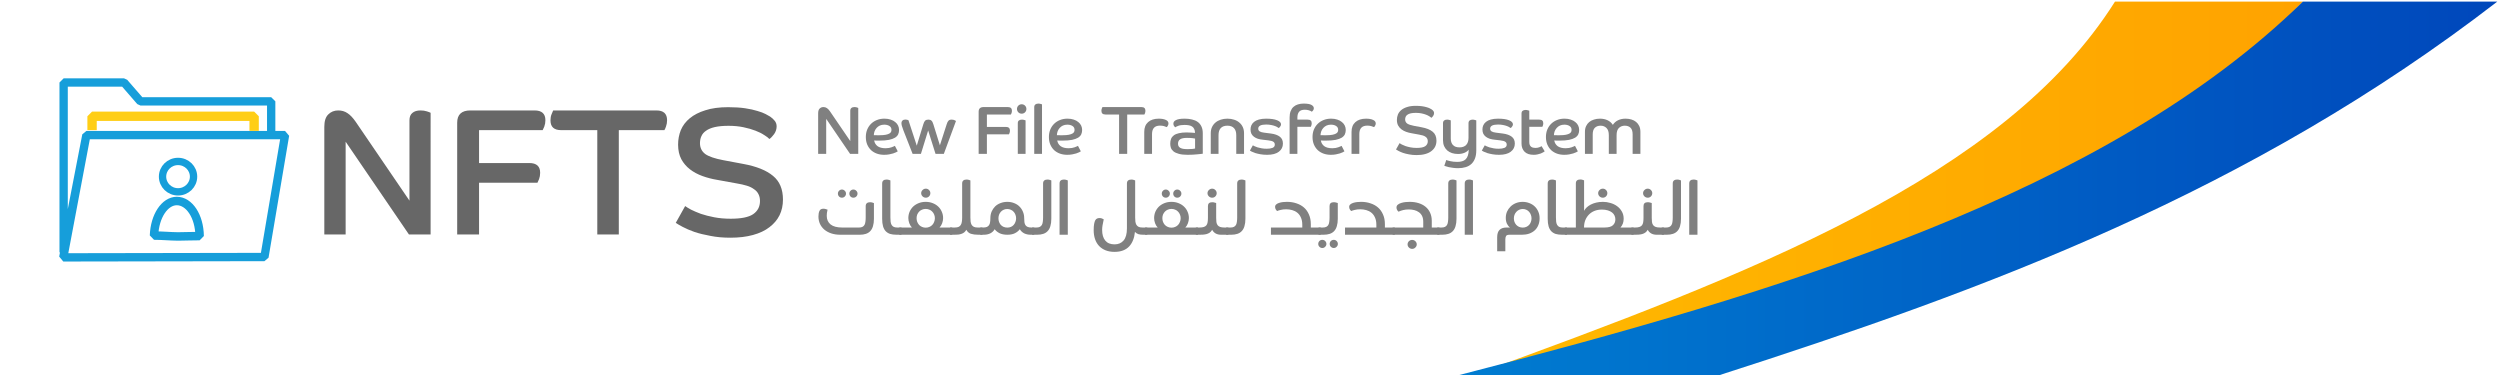 <?xml version="1.0" encoding="UTF-8" standalone="no"?>
<svg
   width="500"
   height="75"
   version="1.1"
   id="svg887"
   sodipodi:docname="nfts_logo.svg"
   inkscape:version="1.1 (c68e22c387, 2021-05-23)"
   xmlns:inkscape="http://www.inkscape.org/namespaces/inkscape"
   xmlns:sodipodi="http://sodipodi.sourceforge.net/DTD/sodipodi-0.dtd"
   xmlns:xlink="http://www.w3.org/1999/xlink"
   xmlns="http://www.w3.org/2000/svg"
   xmlns:svg="http://www.w3.org/2000/svg"
   xmlns:rdf="http://www.w3.org/1999/02/22-rdf-syntax-ns#"
   xmlns:cc="http://creativecommons.org/ns#"
   xmlns:dc="http://purl.org/dc/elements/1.1/">
  <sodipodi:namedview
     pagecolor="#ffffff"
     bordercolor="#666666"
     borderopacity="1"
     objecttolerance="10"
     gridtolerance="10"
     guidetolerance="10"
     inkscape:pageopacity="0"
     inkscape:pageshadow="2"
     inkscape:window-width="1920"
     inkscape:window-height="1017"
     id="namedview889"
     showgrid="false"
     inkscape:zoom="2.5864662"
     inkscape:cx="212.83866"
     inkscape:cy="127.39389"
     inkscape:window-x="-8"
     inkscape:window-y="-8"
     inkscape:window-maximized="1"
     inkscape:current-layer="svg887"
     inkscape:pagecheckerboard="0"
     width="475px" />
  <defs
     id="defs865">
    <linearGradient
       id="gold1"
       x1="327.322"
       y1="-7.4391471e-07"
       x2="-3.3606003e-07"
       y2="-7.4391471e-07"
       gradientTransform="scale(1.488,0.672)"
       gradientUnits="userSpaceOnUse">
      <stop
         offset="0%"
         style="stop-color:rgb(255,163,0); stop-opacity: 1;"
         id="stop855" />
      <stop
         offset="100%"
         style="stop-color:rgb(255,205,0); stop-opacity: 1;"
         id="stop857" />
    </linearGradient>
    <linearGradient
       id="blue1"
       x1="323.125"
       y1="0"
       x2="0"
       y2="0"
       gradientTransform="scale(1.64,0.61)"
       gradientUnits="userSpaceOnUse">
      <stop
         offset="0%"
         style="stop-color:rgb(0,71,187); stop-opacity: 1;"
         id="stop860" />
      <stop
         offset="100%"
         style="stop-color:rgb(0,159,223); stop-opacity: 1;"
         id="stop862" />
    </linearGradient>
    <!--
		<marker id="arrow" viewBox="0 0 10 10" refX="0" refY="5" orient="auto" markerWidth="5" markerHeight="5">
			<path d="M0,0 C5,0 5,5 10,5 C5,5 5,10 0,10 z"></path>
		</marker>
		-->
    <linearGradient
       inkscape:collect="always"
       xlink:href="#gold1"
       id="linearGradient1796"
       gradientUnits="userSpaceOnUse"
       gradientTransform="matrix(1.488,0,0,0.672,486.064,0)"
       x1="327.322"
       y1="-7.4391471e-07"
       x2="-3.3606003e-07"
       y2="-7.4391471e-07" />
    <linearGradient
       inkscape:collect="always"
       xlink:href="#blue1"
       id="linearGradient1800"
       gradientUnits="userSpaceOnUse"
       gradientTransform="matrix(1.64,0,0,0.61,503.064,0)"
       x1="323.125"
       y1="0"
       x2="0"
       y2="0" />
    <linearGradient
       inkscape:collect="always"
       xlink:href="#gold1"
       id="linearGradient1802"
       gradientUnits="userSpaceOnUse"
       gradientTransform="scale(1.488,0.672)"
       x1="327.322"
       y1="-7.4391471e-07"
       x2="-3.3606003e-07"
       y2="-7.4391471e-07" />
    <linearGradient
       inkscape:collect="always"
       xlink:href="#blue1"
       id="linearGradient1804"
       gradientUnits="userSpaceOnUse"
       gradientTransform="scale(1.64,0.61)"
       x1="323.125"
       y1="0"
       x2="0"
       y2="0" />
    <linearGradient
       inkscape:collect="always"
       xlink:href="#blue1"
       id="linearGradient1809"
       gradientUnits="userSpaceOnUse"
       gradientTransform="scale(1.64,0.61)"
       x1="323.125"
       y1="0"
       x2="0"
       y2="0" />
    <linearGradient
       inkscape:collect="always"
       xlink:href="#blue1"
       id="linearGradient905"
       x1="28.101"
       y1="36.249"
       x2="34.19"
       y2="26.196"
       gradientUnits="userSpaceOnUse" />
  </defs>
  <g
     transform="matrix(0.648,0,0,0.78,153.348,0.315)"
     id="g871">
    <g
       id="g1819"
       transform="translate(-498.932)">
      <path
         inkscape:connector-curvature="0"
         id="path1794"
         d="M 915.064,-3.6657e-4 C 880.897,45.038 802.451,69.988 716.472,95.915 h 63.557 C 849.647,72.377 917.971,47.54 973.064,-3.6657e-4 Z"
         style="fill:url(#linearGradient1796);stroke:#000000;stroke-width:0" />
      <path
         inkscape:connector-curvature="0"
         id="path1798"
         d="M 973.064,-3.6657e-4 C 912.358,49.359 811.743,74.568 711.934,95.915 h 80.54 C 874.951,73.913 956.529,49.037 1033.064,-3.6657e-4 Z"
         style="fill:url(#linearGradient1800);stroke:none;stroke-width:1" />
    </g>
  </g>
  <!-- 
		<path d="M22,10 L 25,44 L18,88 L 55,20 L 77,20" marker-end="url(#arrow)" fill="green"  fill-opacity="0.3" stroke="black"></path>
	-->
  <g
     id="g1566"
     transform="matrix(0.672,0,0,0.672,103.932,12.511)">
    <g
       id="g965"
       transform="translate(0,1.885)">
      <g
         aria-label="New File Transfer System"
         id="text879"
         style="font-size:20.3px;font-family:'SABIC Typeface Headline';fill:#808080;stroke-width:0.35">
        <path
           d="m 88.837,13.209 q 0,-0.974 0.447,-1.401 0.447,-0.447 1.117,-0.447 0.589,0 1.035,0.304 0.447,0.284 0.913,0.954 l 6.049,8.871 v -9.013 q 0,-0.568 0.325,-0.832 0.325,-0.284 0.913,-0.284 0.406,0 0.711,0.102 0.325,0.102 0.426,0.162 V 25.288 h -2.436 l -7.105,-10.414 V 25.288 h -2.395 z"
           style="font-size:20.3px;font-family:'SABIC Typeface Headline';fill:#808080;stroke-width:0.35"
           id="path141891" />
        <path
           d="m 112.527,24.537 q -0.162,0.102 -0.507,0.284 -0.345,0.183 -0.873,0.345 -0.507,0.162 -1.198,0.284 -0.67,0.122 -1.482,0.122 -1.137,0 -2.131,-0.345 -0.974,-0.345 -1.726,-1.015 -0.731,-0.69 -1.157,-1.665 -0.426,-0.995 -0.426,-2.274 0,-1.218 0.406,-2.213 0.426,-1.015 1.157,-1.726 0.751,-0.731 1.746,-1.117 1.015,-0.406 2.213,-0.406 1.056,0 1.868,0.284 0.812,0.264 1.36,0.731 0.568,0.447 0.853,1.056 0.284,0.609 0.284,1.299 0,0.711 -0.264,1.299 -0.264,0.568 -0.934,0.995 -0.67,0.406 -1.807,0.65 -1.137,0.223 -2.883,0.223 -0.406,0 -0.771,0 -0.345,-0.02 -0.751,-0.041 0.162,1.035 0.995,1.685 0.853,0.629 2.416,0.629 0.528,0 0.974,-0.081 0.447,-0.081 0.792,-0.203 0.365,-0.122 0.609,-0.244 0.264,-0.122 0.386,-0.183 z m -7.125,-4.811 q 0.467,0.02 0.893,0.02 0.426,0 0.853,0 1.117,0 1.807,-0.142 0.69,-0.142 1.076,-0.365 0.386,-0.223 0.507,-0.507 0.122,-0.284 0.122,-0.589 0,-0.771 -0.629,-1.157 -0.609,-0.386 -1.522,-0.386 -0.751,0 -1.319,0.264 -0.568,0.264 -0.954,0.711 -0.386,0.426 -0.609,0.995 -0.203,0.568 -0.223,1.157 z"
           style="font-size:20.3px;font-family:'SABIC Typeface Headline';fill:#808080;stroke-width:0.35"
           id="path141893" />
        <path
           d="m 114.212,18.305 q -0.345,-0.893 -0.467,-1.36 -0.122,-0.487 -0.122,-0.853 0,-0.406 0.304,-0.711 0.304,-0.304 0.893,-0.304 0.284,0 0.487,0.061 0.223,0.041 0.406,0.142 l 2.477,7.572 1.949,-6.374 q 0.223,-0.771 0.548,-1.076 0.345,-0.304 0.954,-0.304 0.589,0 0.913,0.304 0.345,0.304 0.568,1.076 l 1.949,6.273 2.03,-6.293 q 0.223,-0.731 0.528,-1.035 0.304,-0.325 0.913,-0.325 0.548,0 0.913,0.183 0.365,0.183 0.406,0.223 l -3.613,9.785 h -2.477 l -2.192,-6.963 -2.152,6.963 h -2.477 z"
           style="font-size:20.3px;font-family:'SABIC Typeface Headline';fill:#808080;stroke-width:0.35"
           id="path141895" />
        <path
           d="m 136.603,12.742 q 0,-1.38 1.482,-1.38 h 7.207 q 1.218,0 1.218,1.096 0,0.386 -0.122,0.711 -0.122,0.304 -0.183,0.406 h -7.146 v 3.695 h 5.643 q 1.218,0 1.218,1.096 0,0.386 -0.122,0.711 -0.122,0.304 -0.183,0.406 h -6.557 v 5.806 h -2.456 z"
           style="font-size:20.3px;font-family:'SABIC Typeface Headline';fill:#808080;stroke-width:0.35"
           id="path141897" />
        <path
           d="m 148.255,16.173 q 0,-0.568 0.325,-0.812 0.325,-0.264 0.913,-0.264 0.365,0 0.67,0.102 0.304,0.081 0.406,0.122 v 9.967 h -2.314 z m 1.157,-5.643 q 0.589,0 0.995,0.406 0.406,0.406 0.406,0.995 0,0.589 -0.406,0.995 -0.406,0.406 -0.995,0.406 -0.589,0 -0.995,-0.406 -0.406,-0.406 -0.406,-0.995 0,-0.589 0.406,-0.995 0.406,-0.406 0.995,-0.406 z"
           style="font-size:20.3px;font-family:'SABIC Typeface Headline';fill:#808080;stroke-width:0.35"
           id="path141899" />
        <path
           d="m 153.148,11.403 q 0,-0.548 0.325,-0.812 0.325,-0.264 0.913,-0.264 0.365,0 0.67,0.102 0.304,0.081 0.406,0.122 V 25.288 h -2.314 z"
           style="font-size:20.3px;font-family:'SABIC Typeface Headline';fill:#808080;stroke-width:0.35"
           id="path141901" />
        <path
           d="m 167.013,24.537 q -0.162,0.102 -0.507,0.284 -0.345,0.183 -0.873,0.345 -0.507,0.162 -1.198,0.284 -0.67,0.122 -1.482,0.122 -1.137,0 -2.131,-0.345 -0.974,-0.345 -1.726,-1.015 -0.731,-0.69 -1.157,-1.665 -0.426,-0.995 -0.426,-2.274 0,-1.218 0.406,-2.213 0.426,-1.015 1.157,-1.726 0.751,-0.731 1.746,-1.117 1.015,-0.406 2.213,-0.406 1.056,0 1.868,0.284 0.812,0.264 1.36,0.731 0.568,0.447 0.853,1.056 0.284,0.609 0.284,1.299 0,0.711 -0.264,1.299 -0.264,0.568 -0.934,0.995 -0.67,0.406 -1.807,0.65 -1.137,0.223 -2.883,0.223 -0.406,0 -0.771,0 -0.345,-0.02 -0.751,-0.041 0.162,1.035 0.995,1.685 0.853,0.629 2.416,0.629 0.528,0 0.974,-0.081 0.447,-0.081 0.792,-0.203 0.365,-0.122 0.609,-0.244 0.264,-0.122 0.386,-0.183 z m -7.125,-4.811 q 0.467,0.02 0.893,0.02 0.426,0 0.853,0 1.117,0 1.807,-0.142 0.69,-0.142 1.076,-0.365 0.386,-0.223 0.507,-0.507 0.122,-0.284 0.122,-0.589 0,-0.771 -0.629,-1.157 -0.609,-0.386 -1.522,-0.386 -0.751,0 -1.319,0.264 -0.568,0.264 -0.954,0.711 -0.386,0.426 -0.609,0.995 -0.203,0.568 -0.223,1.157 z"
           style="font-size:20.3px;font-family:'SABIC Typeface Headline';fill:#808080;stroke-width:0.35"
           id="path141903" />
        <path
           d="m 178.401,13.575 h -4.06 q -1.198,0 -1.198,-1.096 0,-0.386 0.122,-0.69 0.122,-0.325 0.183,-0.426 h 11.591 q 1.198,0 1.198,1.096 0,0.386 -0.122,0.711 -0.102,0.304 -0.183,0.406 H 180.816 V 25.288 h -2.416 z"
           style="font-size:20.3px;font-family:'SABIC Typeface Headline';fill:#808080;stroke-width:0.35"
           id="path141905" />
        <path
           d="m 185.891,18.731 q 0,-1.868 1.137,-2.883 1.157,-1.035 3.187,-1.035 1.279,0 2.071,0.365 0.812,0.345 0.812,1.076 0,0.345 -0.203,0.67 -0.183,0.325 -0.304,0.406 -0.345,-0.162 -0.853,-0.304 -0.507,-0.142 -1.157,-0.142 -2.375,0 -2.375,2.517 v 5.887 h -2.314 z"
           style="font-size:20.3px;font-family:'SABIC Typeface Headline';fill:#808080;stroke-width:0.35"
           id="path141907" />
        <path
           d="m 203.309,25.247 q -0.203,0.041 -0.65,0.081 -0.426,0.061 -1.015,0.102 -0.589,0.061 -1.319,0.102 -0.731,0.041 -1.522,0.041 -1.583,0 -2.598,-0.284 -0.995,-0.264 -1.583,-0.711 -0.568,-0.467 -0.792,-1.056 -0.203,-0.609 -0.203,-1.238 0,-0.832 0.244,-1.462 0.264,-0.629 0.832,-1.056 0.589,-0.426 1.522,-0.629 0.934,-0.223 2.274,-0.223 0.771,0 1.462,0.061 0.69,0.041 1.035,0.081 0,-0.711 -0.244,-1.177 -0.223,-0.467 -0.629,-0.731 -0.406,-0.264 -0.974,-0.365 -0.568,-0.102 -1.259,-0.102 -1.157,0 -1.868,0.264 -0.69,0.264 -0.913,0.447 -0.122,-0.102 -0.345,-0.386 -0.203,-0.284 -0.203,-0.69 0,-0.284 0.142,-0.548 0.162,-0.284 0.548,-0.487 0.386,-0.223 1.035,-0.345 0.65,-0.122 1.644,-0.122 1.198,0 2.172,0.244 0.995,0.223 1.705,0.731 0.711,0.507 1.096,1.34 0.406,0.832 0.406,2.01 z m -2.294,-4.507 q -0.203,-0.041 -0.771,-0.122 -0.548,-0.081 -1.665,-0.081 -1.38,0 -2.01,0.426 -0.629,0.406 -0.629,1.299 0,0.365 0.122,0.67 0.142,0.304 0.467,0.528 0.325,0.203 0.873,0.325 0.568,0.102 1.401,0.102 0.934,0 1.482,-0.061 0.548,-0.081 0.731,-0.122 z"
           style="font-size:20.3px;font-family:'SABIC Typeface Headline';fill:#808080;stroke-width:0.35"
           id="path141909" />
        <path
           d="m 205.684,19.137 q 0,-1.015 0.365,-1.807 0.386,-0.812 1.035,-1.36 0.67,-0.568 1.563,-0.853 0.913,-0.304 1.989,-0.304 1.076,0 1.989,0.304 0.913,0.284 1.563,0.853 0.67,0.548 1.035,1.36 0.365,0.792 0.365,1.807 v 6.151 h -2.314 v -5.562 q 0,-1.38 -0.67,-2.091 -0.67,-0.731 -1.969,-0.731 -1.319,0 -1.989,0.731 -0.65,0.711 -0.65,2.091 v 5.562 h -2.314 z"
           style="font-size:20.3px;font-family:'SABIC Typeface Headline';fill:#808080;stroke-width:0.35"
           id="path141911" />
        <path
           d="m 218.209,22.75 q 0.142,0.102 0.507,0.264 0.365,0.162 0.893,0.345 0.548,0.162 1.238,0.284 0.69,0.122 1.502,0.122 1.056,0 1.726,-0.264 0.67,-0.284 0.67,-0.954 0,-0.568 -0.426,-0.853 -0.426,-0.304 -1.522,-0.426 l -1.583,-0.183 q -0.812,-0.081 -1.502,-0.284 -0.67,-0.223 -1.157,-0.589 -0.487,-0.365 -0.771,-0.893 -0.264,-0.548 -0.264,-1.299 0,-0.65 0.244,-1.218 0.264,-0.589 0.812,-1.035 0.548,-0.447 1.421,-0.69 0.893,-0.264 2.152,-0.264 2.111,0 3.268,0.467 1.177,0.467 1.177,1.218 0,0.244 -0.102,0.426 -0.081,0.183 -0.203,0.325 -0.102,0.142 -0.223,0.244 -0.122,0.081 -0.183,0.102 -0.081,-0.081 -0.365,-0.244 -0.264,-0.183 -0.731,-0.345 -0.467,-0.183 -1.117,-0.304 -0.65,-0.142 -1.502,-0.142 -2.355,0 -2.355,1.238 0,0.528 0.447,0.812 0.447,0.264 1.279,0.365 l 2.071,0.264 q 1.685,0.223 2.619,0.934 0.934,0.69 0.934,2.05 0,1.522 -1.218,2.436 -1.198,0.913 -3.471,0.913 -1.096,0 -1.989,-0.162 -0.893,-0.162 -1.563,-0.365 -0.65,-0.223 -1.056,-0.426 -0.406,-0.203 -0.528,-0.304 z"
           style="font-size:20.3px;font-family:'SABIC Typeface Headline';fill:#808080;stroke-width:0.35"
           id="path141913" />
        <path
           d="m 229.151,14.468 q 0,-1.096 0.304,-1.888 0.304,-0.792 0.853,-1.279 0.568,-0.507 1.319,-0.731 0.771,-0.244 1.685,-0.244 1.665,0 2.355,0.406 0.69,0.386 0.69,0.995 0,0.345 -0.203,0.609 -0.183,0.264 -0.406,0.406 -0.325,-0.264 -0.893,-0.426 -0.548,-0.162 -1.177,-0.162 -1.198,0 -1.705,0.609 -0.507,0.609 -0.507,1.726 v 0.609 h 3.045 q 0.67,0 0.934,0.284 0.284,0.264 0.284,0.792 0,0.345 -0.102,0.65 -0.102,0.284 -0.162,0.406 h -3.999 v 8.059 h -2.314 z"
           style="font-size:20.3px;font-family:'SABIC Typeface Headline';fill:#808080;stroke-width:0.35"
           id="path141915" />
        <path
           d="m 245.472,24.537 q -0.162,0.102 -0.507,0.284 -0.345,0.183 -0.873,0.345 -0.507,0.162 -1.198,0.284 -0.67,0.122 -1.482,0.122 -1.137,0 -2.131,-0.345 -0.974,-0.345 -1.726,-1.015 -0.731,-0.69 -1.157,-1.665 -0.426,-0.995 -0.426,-2.274 0,-1.218 0.406,-2.213 0.426,-1.015 1.157,-1.726 0.751,-0.731 1.746,-1.117 1.015,-0.406 2.213,-0.406 1.056,0 1.868,0.284 0.812,0.264 1.36,0.731 0.568,0.447 0.853,1.056 0.284,0.609 0.284,1.299 0,0.711 -0.264,1.299 -0.264,0.568 -0.934,0.995 -0.67,0.406 -1.807,0.65 -1.137,0.223 -2.883,0.223 -0.406,0 -0.771,0 -0.345,-0.02 -0.751,-0.041 0.162,1.035 0.995,1.685 0.853,0.629 2.416,0.629 0.528,0 0.974,-0.081 0.447,-0.081 0.792,-0.203 0.365,-0.122 0.609,-0.244 0.264,-0.122 0.386,-0.183 z m -7.125,-4.811 q 0.467,0.02 0.893,0.02 0.426,0 0.853,0 1.117,0 1.807,-0.142 0.69,-0.142 1.076,-0.365 0.386,-0.223 0.507,-0.507 0.122,-0.284 0.122,-0.589 0,-0.771 -0.629,-1.157 -0.609,-0.386 -1.522,-0.386 -0.751,0 -1.319,0.264 -0.568,0.264 -0.954,0.711 -0.386,0.426 -0.609,0.995 -0.203,0.568 -0.223,1.157 z"
           style="font-size:20.3px;font-family:'SABIC Typeface Headline';fill:#808080;stroke-width:0.35"
           id="path141917" />
        <path
           d="m 247.583,18.731 q 0,-1.868 1.137,-2.883 1.157,-1.035 3.187,-1.035 1.279,0 2.071,0.365 0.812,0.345 0.812,1.076 0,0.345 -0.203,0.67 -0.183,0.325 -0.304,0.406 -0.345,-0.162 -0.853,-0.304 -0.507,-0.142 -1.157,-0.142 -2.375,0 -2.375,2.517 v 5.887 h -2.314 z"
           style="font-size:20.3px;font-family:'SABIC Typeface Headline';fill:#808080;stroke-width:0.35"
           id="path141919" />
        <path
           d="m 261.874,22.101 q 0.223,0.162 0.67,0.406 0.447,0.223 1.096,0.467 0.67,0.223 1.502,0.386 0.853,0.162 1.847,0.162 1.766,0 2.517,-0.507 0.771,-0.528 0.771,-1.482 0,-0.467 -0.183,-0.792 -0.162,-0.325 -0.507,-0.548 -0.325,-0.244 -0.812,-0.386 -0.467,-0.142 -1.076,-0.244 l -2.233,-0.406 q -0.853,-0.142 -1.644,-0.426 -0.792,-0.284 -1.401,-0.751 -0.609,-0.467 -0.974,-1.137 -0.365,-0.69 -0.365,-1.644 0,-0.853 0.304,-1.624 0.325,-0.771 1.015,-1.34 0.69,-0.568 1.746,-0.893 1.056,-0.345 2.558,-0.345 1.096,0 1.908,0.122 0.812,0.122 1.38,0.304 0.568,0.162 0.913,0.345 0.345,0.183 0.507,0.284 0.325,0.223 0.528,0.487 0.203,0.264 0.203,0.609 0,0.467 -0.284,0.873 -0.284,0.386 -0.528,0.548 -0.183,-0.203 -0.589,-0.447 -0.386,-0.264 -0.974,-0.487 -0.568,-0.223 -1.34,-0.386 -0.771,-0.162 -1.685,-0.162 -0.913,0 -1.543,0.142 -0.609,0.142 -0.974,0.406 -0.365,0.244 -0.528,0.609 -0.162,0.345 -0.162,0.792 0,0.771 0.589,1.218 0.609,0.426 2.01,0.69 l 2.274,0.426 q 2.213,0.406 3.329,1.34 1.117,0.913 1.117,2.659 0,0.974 -0.386,1.766 -0.386,0.771 -1.137,1.34 -0.731,0.568 -1.847,0.873 -1.096,0.304 -2.538,0.304 -1.218,0 -2.233,-0.203 -1.015,-0.183 -1.807,-0.447 -0.792,-0.284 -1.319,-0.568 -0.528,-0.284 -0.771,-0.447 z"
           style="font-size:20.3px;font-family:'SABIC Typeface Headline';fill:#808080;stroke-width:0.35"
           id="path141921" />
        <path
           d="m 274.805,16.173 q 0,-0.548 0.325,-0.812 0.325,-0.264 0.893,-0.264 0.365,0 0.67,0.102 0.325,0.081 0.426,0.122 v 5.42 q 0,1.198 0.629,1.908 0.65,0.711 1.989,0.711 1.238,0 1.949,-0.711 0.711,-0.731 0.711,-2.131 v -4.344 q 0,-0.548 0.325,-0.812 0.325,-0.264 0.893,-0.264 0.365,0 0.67,0.102 0.325,0.081 0.426,0.122 v 8.891 q 0,1.441 -0.386,2.436 -0.386,1.015 -1.096,1.665 -0.711,0.65 -1.705,0.934 -0.995,0.304 -2.213,0.304 -0.832,0 -1.522,-0.102 -0.69,-0.081 -1.238,-0.203 -0.528,-0.122 -0.873,-0.244 -0.345,-0.102 -0.487,-0.162 0.162,-0.426 0.304,-0.873 0.142,-0.426 0.284,-0.853 0.142,0.061 0.447,0.162 0.304,0.102 0.731,0.183 0.426,0.102 0.954,0.162 0.548,0.061 1.157,0.061 0.792,0 1.421,-0.183 0.629,-0.162 1.056,-0.589 0.447,-0.426 0.67,-1.137 0.244,-0.69 0.244,-1.746 -0.406,0.589 -1.279,0.954 -0.853,0.345 -1.888,0.345 -0.974,0 -1.807,-0.264 -0.832,-0.284 -1.421,-0.792 -0.589,-0.528 -0.934,-1.299 -0.325,-0.771 -0.325,-1.766 z"
           style="font-size:20.3px;font-family:'SABIC Typeface Headline';fill:#808080;stroke-width:0.35"
           id="path141923" />
        <path
           d="m 287.229,22.75 q 0.142,0.102 0.507,0.264 0.365,0.162 0.893,0.345 0.548,0.162 1.238,0.284 0.69,0.122 1.502,0.122 1.056,0 1.726,-0.264 0.67,-0.284 0.67,-0.954 0,-0.568 -0.426,-0.853 -0.426,-0.304 -1.522,-0.426 l -1.583,-0.183 q -0.812,-0.081 -1.502,-0.284 -0.67,-0.223 -1.157,-0.589 -0.487,-0.365 -0.771,-0.893 -0.264,-0.548 -0.264,-1.299 0,-0.65 0.244,-1.218 0.264,-0.589 0.812,-1.035 0.548,-0.447 1.421,-0.69 0.893,-0.264 2.152,-0.264 2.111,0 3.268,0.467 1.177,0.467 1.177,1.218 0,0.244 -0.102,0.426 -0.081,0.183 -0.203,0.325 -0.102,0.142 -0.223,0.244 -0.122,0.081 -0.183,0.102 -0.081,-0.081 -0.365,-0.244 -0.264,-0.183 -0.731,-0.345 -0.467,-0.183 -1.117,-0.304 -0.65,-0.142 -1.502,-0.142 -2.355,0 -2.355,1.238 0,0.528 0.447,0.812 0.447,0.264 1.279,0.365 l 2.071,0.264 q 1.685,0.223 2.619,0.934 0.934,0.69 0.934,2.05 0,1.522 -1.218,2.436 -1.198,0.913 -3.471,0.913 -1.096,0 -1.989,-0.162 -0.893,-0.162 -1.563,-0.365 -0.65,-0.223 -1.056,-0.426 -0.406,-0.203 -0.528,-0.304 z"
           style="font-size:20.3px;font-family:'SABIC Typeface Headline';fill:#808080;stroke-width:0.35"
           id="path141925" />
        <path
           d="m 301.784,25.572 q -1.786,0 -2.7,-0.913 -0.913,-0.934 -0.913,-2.436 v -8.932 q 0,-0.568 0.325,-0.812 0.325,-0.264 0.893,-0.264 0.365,0 0.67,0.102 0.325,0.081 0.426,0.122 v 2.659 h 2.943 q 0.67,0 0.934,0.284 0.284,0.264 0.284,0.792 0,0.345 -0.102,0.65 -0.102,0.284 -0.162,0.406 h -3.898 v 4.527 q 0,0.528 0.142,0.873 0.142,0.325 0.386,0.528 0.264,0.203 0.589,0.284 0.345,0.081 0.711,0.081 0.589,0 1.096,-0.183 0.507,-0.183 0.731,-0.345 l 0.934,1.543 q -0.162,0.122 -0.467,0.304 -0.284,0.183 -0.711,0.345 -0.426,0.162 -0.954,0.264 -0.528,0.122 -1.157,0.122 z"
           style="font-size:20.3px;font-family:'SABIC Typeface Headline';fill:#808080;stroke-width:0.35"
           id="path141927" />
        <path
           d="m 314.938,24.537 q -0.162,0.102 -0.507,0.284 -0.345,0.183 -0.873,0.345 -0.507,0.162 -1.198,0.284 -0.67,0.122 -1.482,0.122 -1.137,0 -2.131,-0.345 -0.974,-0.345 -1.726,-1.015 -0.731,-0.69 -1.157,-1.665 -0.426,-0.995 -0.426,-2.274 0,-1.218 0.406,-2.213 0.426,-1.015 1.157,-1.726 0.751,-0.731 1.746,-1.117 1.015,-0.406 2.213,-0.406 1.056,0 1.868,0.284 0.812,0.264 1.36,0.731 0.568,0.447 0.853,1.056 0.284,0.609 0.284,1.299 0,0.711 -0.264,1.299 -0.264,0.568 -0.934,0.995 -0.67,0.406 -1.807,0.65 -1.137,0.223 -2.883,0.223 -0.406,0 -0.771,0 -0.345,-0.02 -0.751,-0.041 0.162,1.035 0.995,1.685 0.853,0.629 2.416,0.629 0.528,0 0.974,-0.081 0.447,-0.081 0.792,-0.203 0.365,-0.122 0.609,-0.244 0.264,-0.122 0.386,-0.183 z m -7.125,-4.811 q 0.467,0.02 0.893,0.02 0.426,0 0.853,0 1.117,0 1.807,-0.142 0.69,-0.142 1.076,-0.365 0.386,-0.223 0.507,-0.507 0.122,-0.284 0.122,-0.589 0,-0.771 -0.629,-1.157 -0.609,-0.386 -1.522,-0.386 -0.751,0 -1.319,0.264 -0.568,0.264 -0.954,0.711 -0.386,0.426 -0.609,0.995 -0.203,0.568 -0.223,1.157 z"
           style="font-size:20.3px;font-family:'SABIC Typeface Headline';fill:#808080;stroke-width:0.35"
           id="path141929" />
        <path
           d="m 317.049,18.731 q 0,-0.974 0.345,-1.705 0.345,-0.731 0.934,-1.218 0.609,-0.487 1.421,-0.731 0.812,-0.264 1.766,-0.264 1.259,0 2.253,0.467 0.995,0.467 1.583,1.38 0.589,-0.913 1.563,-1.38 0.974,-0.467 2.213,-0.467 0.934,0 1.746,0.244 0.812,0.244 1.401,0.731 0.589,0.487 0.934,1.218 0.345,0.731 0.345,1.705 v 6.577 h -2.314 v -5.785 q 0,-1.401 -0.629,-1.989 -0.629,-0.609 -1.705,-0.609 -1.035,0 -1.746,0.67 -0.69,0.67 -0.69,2.172 v 5.542 h -2.314 v -5.542 q 0,-1.502 -0.711,-2.172 -0.69,-0.67 -1.726,-0.67 -1.056,0 -1.705,0.609 -0.65,0.609 -0.65,2.01 v 5.765 h -2.314 z"
           style="font-size:20.3px;font-family:'SABIC Typeface Headline';fill:#808080;stroke-width:0.35"
           id="path141931" />
      </g>
      <g
         aria-label="النظام الجديد لنقل الملفات"
         id="text883"
         style="font-size:21.7px;font-family:'SABIC Typeface Headline';fill:#808080;stroke-width:0.35">
        <path
           d="m 348.085,34.127 q 0,-0.608 0.326,-0.89 0.347,-0.304 0.955,-0.304 0.412,0 0.738,0.108 0.326,0.108 0.434,0.152 v 16.167 h -2.452 z"
           style="font-size:21.7px;font-family:'SABIC Typeface Headline';fill:#808080;stroke-width:0.35"
           id="path141934" />
        <path
           d="m 339.904,47.212 h 1.28 q 0.629,0 1.02,-0.195 0.391,-0.195 0.608,-0.564 0.217,-0.369 0.282,-0.933 0.087,-0.564 0.087,-1.28 V 34.127 q 0,-0.608 0.326,-0.89 0.347,-0.304 0.955,-0.304 0.412,0 0.738,0.108 0.326,0.108 0.434,0.152 v 11.414 q 0,1.28 -0.282,2.192 -0.26,0.911 -0.803,1.476 -0.521,0.564 -1.324,0.825 -0.781,0.26 -1.823,0.26 h -1.497 z"
           style="font-size:21.7px;font-family:'SABIC Typeface Headline';fill:#808080;stroke-width:0.35"
           id="path141936" />
        <path
           d="m 335.738,47.885 q -0.304,0.542 -0.738,0.846 -0.412,0.282 -0.933,0.434 -0.521,0.13 -1.128,0.174 -0.586,0.022 -1.215,0.022 h -0.846 v -2.148 h 1.085 q 0.825,0 1.324,-0.174 0.499,-0.174 0.759,-0.521 0.26,-0.369 0.347,-0.911 0.087,-0.542 0.087,-1.28 v -3.494 q 0,-1.15 1.28,-1.15 0.391,0 0.716,0.108 0.347,0.087 0.456,0.13 v 4.405 q 0,0.716 0.065,1.259 0.087,0.542 0.347,0.911 0.26,0.347 0.759,0.542 0.499,0.174 1.345,0.174 h 1.107 v 2.148 h -2.148 q -1.888,0 -2.669,-1.476 z m -1.389,-10.893 q 0,-0.542 0.412,-0.933 0.412,-0.412 0.977,-0.412 0.564,0 0.955,0.412 0.391,0.391 0.391,0.933 0,0.542 -0.391,0.955 -0.391,0.391 -0.955,0.391 -0.564,0 -0.977,-0.391 -0.412,-0.412 -0.412,-0.955 z"
           style="font-size:21.7px;font-family:'SABIC Typeface Headline';fill:#808080;stroke-width:0.35"
           id="path141938" />
        <path
           d="m 311.065,47.212 h 3.277 V 34.105 q 0,-0.608 0.326,-0.89 0.347,-0.304 0.977,-0.304 0.391,0 0.716,0.108 0.326,0.108 0.434,0.152 v 9.071 q 0.282,-0.542 0.781,-1.02 0.521,-0.477 1.215,-0.846 0.716,-0.369 1.627,-0.586 0.911,-0.217 1.996,-0.217 1.107,0 2.192,0.326 1.107,0.304 1.975,0.933 0.89,0.629 1.432,1.584 0.564,0.933 0.564,2.192 0,1.541 -0.955,2.604 h 3.906 v 2.148 h -20.463 z m 11.783,0 q 1.801,0 2.517,-0.673 0.738,-0.673 0.738,-1.758 0,-0.586 -0.239,-1.107 -0.239,-0.542 -0.738,-0.933 -0.499,-0.391 -1.259,-0.629 -0.759,-0.239 -1.779,-0.239 -1.215,0 -2.192,0.391 -0.977,0.391 -1.671,1.107 -0.694,0.716 -1.085,1.693 -0.369,0.977 -0.369,2.148 z m -1.866,-10.221 q 0,-0.542 0.412,-0.933 0.412,-0.412 0.977,-0.412 0.564,0 0.955,0.412 0.391,0.391 0.391,0.933 0,0.542 -0.391,0.955 -0.391,0.391 -0.955,0.391 -0.564,0 -0.977,-0.391 -0.412,-0.412 -0.412,-0.955 z"
           style="font-size:21.7px;font-family:'SABIC Typeface Headline';fill:#808080;stroke-width:0.35"
           id="path141940" />
        <path
           d="m 310.219,49.36 q -1.085,0 -1.888,-0.239 -0.781,-0.26 -1.324,-0.825 -0.521,-0.564 -0.781,-1.454 -0.26,-0.911 -0.26,-2.235 V 34.127 q 0,-0.608 0.326,-0.89 0.347,-0.304 0.955,-0.304 0.412,0 0.738,0.108 0.326,0.108 0.434,0.152 v 11.045 q 0,0.716 0.065,1.28 0.087,0.564 0.304,0.933 0.217,0.369 0.608,0.564 0.391,0.195 1.02,0.195 h 1.302 v 2.148 z"
           style="font-size:21.7px;font-family:'SABIC Typeface Headline';fill:#808080;stroke-width:0.35"
           id="path141942" />
        <path
           d="m 290.927,50.12 q 0,-1.497 0.694,-2.192 0.694,-0.716 2.105,-0.716 h 1.02 q -0.542,-0.391 -0.911,-1.128 -0.347,-0.759 -0.347,-1.736 0,-0.998 0.369,-1.866 0.391,-0.868 1.063,-1.519 0.673,-0.651 1.584,-1.02 0.933,-0.369 1.996,-0.369 1.063,0 1.996,0.369 0.933,0.347 1.606,0.998 0.673,0.629 1.063,1.541 0.391,0.89 0.391,1.975 0,1.15 -0.391,2.062 -0.369,0.911 -1.063,1.541 -0.694,0.629 -1.671,0.977 -0.977,0.326 -2.17,0.326 h -3.689 q -0.759,0 -0.998,0.369 -0.217,0.391 -0.217,1.042 v 3.515 h -2.43 z m 7.617,-2.886 q 0.586,0 1.063,-0.217 0.499,-0.217 0.825,-0.586 0.347,-0.369 0.521,-0.868 0.195,-0.521 0.195,-1.085 0,-0.542 -0.195,-1.042 -0.174,-0.521 -0.521,-0.89 -0.326,-0.391 -0.803,-0.608 -0.477,-0.239 -1.085,-0.239 -0.586,0 -1.085,0.239 -0.477,0.217 -0.825,0.608 -0.347,0.369 -0.542,0.868 -0.195,0.499 -0.195,1.063 0,0.564 0.174,1.063 0.195,0.499 0.542,0.89 0.347,0.369 0.825,0.586 0.499,0.217 1.107,0.217 z"
           style="font-size:21.7px;font-family:'SABIC Typeface Headline';fill:#808080;stroke-width:0.35"
           id="path141944" />
        <path
           d="m 281.271,34.127 q 0,-0.608 0.326,-0.89 0.347,-0.304 0.955,-0.304 0.412,0 0.738,0.108 0.326,0.108 0.434,0.152 v 16.167 h -2.452 z"
           style="font-size:21.7px;font-family:'SABIC Typeface Headline';fill:#808080;stroke-width:0.35"
           id="path141946" />
        <path
           d="m 273.09,47.212 h 1.28 q 0.629,0 1.02,-0.195 0.391,-0.195 0.608,-0.564 0.217,-0.369 0.282,-0.933 0.087,-0.564 0.087,-1.28 V 34.127 q 0,-0.608 0.326,-0.89 0.347,-0.304 0.955,-0.304 0.412,0 0.738,0.108 0.326,0.108 0.434,0.152 v 11.414 q 0,1.28 -0.282,2.192 -0.26,0.911 -0.803,1.476 -0.521,0.564 -1.324,0.825 -0.781,0.26 -1.823,0.26 h -1.497 z"
           style="font-size:21.7px;font-family:'SABIC Typeface Headline';fill:#808080;stroke-width:0.35"
           id="path141948" />
        <path
           d="m 259.81,49.36 v -2.148 h 9.114 v -1.736 q 0,-0.998 -0.347,-1.693 -0.347,-0.716 -0.955,-1.128 -0.586,-0.434 -1.367,-0.629 -0.781,-0.195 -1.649,-0.195 -0.911,0 -1.693,0.195 -0.781,0.195 -1.345,0.477 -0.304,-0.26 -0.456,-0.586 -0.152,-0.326 -0.152,-0.651 0,-0.542 0.412,-0.868 0.412,-0.326 0.998,-0.499 0.608,-0.195 1.28,-0.26 0.694,-0.065 1.237,-0.065 1.432,0 2.626,0.369 1.215,0.369 2.083,1.085 0.89,0.716 1.367,1.779 0.499,1.063 0.499,2.452 v 1.953 h 2.279 v 2.148 z m 5.816,4.21 q -0.564,0 -0.977,-0.412 -0.391,-0.391 -0.391,-0.933 0,-0.521 0.391,-0.933 0.412,-0.391 0.977,-0.391 0.564,0 0.955,0.391 0.412,0.412 0.412,0.933 0,0.542 -0.412,0.933 -0.391,0.412 -0.955,0.412 z"
           style="font-size:21.7px;font-family:'SABIC Typeface Headline';fill:#808080;stroke-width:0.35"
           id="path141950" />
        <path
           d="m 254.971,47.212 v -0.803 q 0,-1.28 -0.412,-2.17 -0.391,-0.89 -1.063,-1.432 -0.673,-0.542 -1.541,-0.781 -0.868,-0.239 -1.801,-0.239 -0.933,0 -1.649,0.195 -0.716,0.174 -1.02,0.326 -0.174,-0.13 -0.391,-0.456 -0.217,-0.347 -0.217,-0.781 0,-0.456 0.347,-0.738 0.347,-0.304 0.868,-0.456 0.542,-0.174 1.15,-0.239 0.629,-0.065 1.172,-0.065 1.497,0 2.778,0.434 1.302,0.412 2.257,1.237 0.955,0.825 1.497,2.083 0.564,1.237 0.564,2.886 v 0.998 h 2.951 v 2.148 h -14.821 v -2.148 z"
           style="font-size:21.7px;font-family:'SABIC Typeface Headline';fill:#808080;stroke-width:0.35"
           id="path141952" />
        <path
           d="m 237.762,47.212 h 1.28 q 0.629,0 1.02,-0.195 0.391,-0.195 0.608,-0.564 0.217,-0.369 0.282,-0.933 0.087,-0.564 0.087,-1.28 v -3.407 q 0,-1.15 1.28,-1.15 0.391,0 0.716,0.108 0.347,0.087 0.456,0.13 v 4.687 q 0,1.28 -0.282,2.192 -0.26,0.911 -0.803,1.476 -0.521,0.564 -1.324,0.825 -0.781,0.26 -1.845,0.26 h -1.476 z m -0.087,4.883 q 0,-0.499 0.347,-0.868 0.347,-0.347 0.868,-0.347 0.499,0 0.846,0.347 0.369,0.369 0.369,0.868 0,0.499 -0.369,0.846 -0.347,0.369 -0.846,0.369 -0.521,0 -0.868,-0.369 -0.347,-0.347 -0.347,-0.846 z m 3.407,0 q 0,-0.499 0.347,-0.868 0.369,-0.347 0.868,-0.347 0.499,0 0.846,0.347 0.369,0.369 0.369,0.868 0,0.499 -0.369,0.846 -0.347,0.369 -0.846,0.369 -0.499,0 -0.868,-0.369 -0.347,-0.347 -0.347,-0.846 z"
           style="font-size:21.7px;font-family:'SABIC Typeface Headline';fill:#808080;stroke-width:0.35"
           id="path141954" />
        <path
           d="m 232.923,47.212 v -0.803 q 0,-1.28 -0.412,-2.17 -0.391,-0.89 -1.063,-1.432 -0.673,-0.542 -1.541,-0.781 -0.868,-0.239 -1.801,-0.239 -0.933,0 -1.649,0.195 -0.716,0.174 -1.02,0.326 -0.174,-0.13 -0.391,-0.456 -0.217,-0.347 -0.217,-0.781 0,-0.456 0.347,-0.738 0.347,-0.304 0.868,-0.456 0.542,-0.174 1.15,-0.239 0.629,-0.065 1.172,-0.065 1.497,0 2.778,0.434 1.302,0.412 2.257,1.237 0.955,0.825 1.497,2.083 0.564,1.237 0.564,2.886 v 0.998 h 2.951 v 2.148 h -14.821 v -2.148 z"
           style="font-size:21.7px;font-family:'SABIC Typeface Headline';fill:#808080;stroke-width:0.35"
           id="path141956" />
        <path
           d="m 210.269,47.212 h 1.28 q 0.629,0 1.02,-0.195 0.391,-0.195 0.608,-0.564 0.217,-0.369 0.282,-0.933 0.087,-0.564 0.087,-1.28 V 34.127 q 0,-0.608 0.326,-0.89 0.347,-0.304 0.955,-0.304 0.412,0 0.738,0.108 0.326,0.108 0.434,0.152 v 11.414 q 0,1.28 -0.282,2.192 -0.26,0.911 -0.803,1.476 -0.521,0.564 -1.324,0.825 -0.781,0.26 -1.823,0.26 h -1.497 z"
           style="font-size:21.7px;font-family:'SABIC Typeface Headline';fill:#808080;stroke-width:0.35"
           id="path141958" />
        <path
           d="m 206.102,47.885 q -0.304,0.542 -0.738,0.846 -0.412,0.282 -0.933,0.434 -0.521,0.13 -1.128,0.174 -0.586,0.022 -1.215,0.022 h -0.846 v -2.148 h 1.085 q 0.825,0 1.324,-0.174 0.499,-0.174 0.759,-0.521 0.26,-0.369 0.347,-0.911 0.087,-0.542 0.087,-1.28 v -3.494 q 0,-1.15 1.28,-1.15 0.391,0 0.716,0.108 0.347,0.087 0.456,0.13 v 4.405 q 0,0.716 0.065,1.259 0.087,0.542 0.347,0.911 0.26,0.347 0.759,0.542 0.499,0.174 1.345,0.174 h 1.107 v 2.148 h -2.148 q -1.888,0 -2.669,-1.476 z m -1.389,-10.893 q 0,-0.542 0.412,-0.933 0.412,-0.412 0.977,-0.412 0.564,0 0.955,0.412 0.391,0.391 0.391,0.933 0,0.542 -0.391,0.955 -0.391,0.391 -0.955,0.391 -0.564,0 -0.977,-0.391 -0.412,-0.412 -0.412,-0.955 z"
           style="font-size:21.7px;font-family:'SABIC Typeface Headline';fill:#808080;stroke-width:0.35"
           id="path141960" />
        <path
           d="m 186.138,47.212 h 3.754 q -0.499,-0.499 -0.781,-1.28 -0.282,-0.781 -0.282,-1.519 0,-0.998 0.369,-1.888 0.391,-0.89 1.063,-1.541 0.694,-0.651 1.627,-1.02 0.955,-0.391 2.105,-0.391 1.15,0 2.105,0.391 0.955,0.369 1.627,1.02 0.694,0.651 1.063,1.541 0.391,0.89 0.391,1.888 0,0.738 -0.282,1.519 -0.282,0.781 -0.781,1.28 h 3.776 v 2.148 h -15.754 z m 10.59,-2.778 q 0,-0.586 -0.217,-1.085 -0.195,-0.499 -0.564,-0.868 -0.347,-0.391 -0.868,-0.586 -0.499,-0.217 -1.085,-0.217 -0.586,0 -1.085,0.217 -0.499,0.195 -0.868,0.586 -0.347,0.369 -0.564,0.868 -0.195,0.499 -0.195,1.085 0,0.586 0.195,1.107 0.217,0.521 0.564,0.911 0.369,0.369 0.868,0.586 0.499,0.217 1.085,0.217 0.586,0 1.085,-0.217 0.521,-0.217 0.868,-0.586 0.369,-0.391 0.564,-0.911 0.217,-0.521 0.217,-1.107 z m -2.213,-7.313 q 0,-0.499 0.347,-0.846 0.347,-0.369 0.846,-0.369 0.521,0 0.868,0.369 0.369,0.347 0.369,0.846 0,0.499 -0.369,0.868 -0.347,0.347 -0.868,0.347 -0.499,0 -0.846,-0.347 -0.347,-0.369 -0.347,-0.868 z m -3.407,0 q 0,-0.499 0.347,-0.846 0.347,-0.369 0.846,-0.369 0.499,0 0.846,0.369 0.369,0.347 0.369,0.846 0,0.499 -0.369,0.868 -0.347,0.347 -0.846,0.347 -0.499,0 -0.846,-0.347 -0.347,-0.369 -0.347,-0.868 z"
           style="font-size:21.7px;font-family:'SABIC Typeface Headline';fill:#808080;stroke-width:0.35"
           id="path141962" />
        <path
           d="m 177.046,54.46 q -1.497,0 -2.647,-0.456 -1.15,-0.456 -1.953,-1.302 -0.781,-0.825 -1.194,-2.018 -0.412,-1.194 -0.412,-2.669 0,-1.172 0.13,-1.866 0.13,-0.716 0.347,-1.107 0.239,-0.391 0.564,-0.521 0.326,-0.13 0.716,-0.13 0.434,0 0.759,0.152 0.347,0.152 0.477,0.239 -0.26,1.15 -0.369,1.845 -0.108,0.694 -0.108,1.302 0,2.04 0.933,3.168 0.933,1.128 2.756,1.128 1.714,0 2.691,-1.15 0.998,-1.15 0.998,-3.624 V 34.127 q 0,-0.608 0.326,-0.89 0.347,-0.304 0.977,-0.304 0.391,0 0.716,0.108 0.326,0.108 0.434,0.152 v 11.067 q 0,0.673 0.065,1.215 0.087,0.542 0.304,0.933 0.239,0.391 0.673,0.608 0.434,0.195 1.15,0.195 h 1.411 v 2.148 h -1.215 q -0.846,0 -1.432,-0.174 -0.586,-0.195 -1.02,-0.673 -0.13,1.367 -0.564,2.452 -0.434,1.107 -1.172,1.888 -0.738,0.781 -1.823,1.194 -1.085,0.412 -2.517,0.412 z"
           style="font-size:21.7px;font-family:'SABIC Typeface Headline';fill:#808080;stroke-width:0.35"
           id="path141964" />
        <path
           d="m 160.684,34.127 q 0,-0.608 0.326,-0.89 0.347,-0.304 0.955,-0.304 0.412,0 0.738,0.108 0.326,0.108 0.434,0.152 v 16.167 h -2.452 z"
           style="font-size:21.7px;font-family:'SABIC Typeface Headline';fill:#808080;stroke-width:0.35"
           id="path141966" />
        <path
           d="m 152.503,47.212 h 1.28 q 0.629,0 1.02,-0.195 0.391,-0.195 0.608,-0.564 0.217,-0.369 0.282,-0.933 0.087,-0.564 0.087,-1.28 V 34.127 q 0,-0.608 0.326,-0.89 0.347,-0.304 0.955,-0.304 0.412,0 0.738,0.108 0.326,0.108 0.434,0.152 v 11.414 q 0,1.28 -0.282,2.192 -0.26,0.911 -0.803,1.476 -0.521,0.564 -1.324,0.825 -0.781,0.26 -1.823,0.26 h -1.497 z"
           style="font-size:21.7px;font-family:'SABIC Typeface Headline';fill:#808080;stroke-width:0.35"
           id="path141968" />
        <path
           d="m 145.147,47.234 q 0.608,0 1.085,-0.217 0.477,-0.217 0.803,-0.586 0.347,-0.391 0.521,-0.89 0.195,-0.499 0.195,-1.063 0,-0.564 -0.195,-1.063 -0.174,-0.499 -0.521,-0.868 -0.326,-0.391 -0.825,-0.608 -0.499,-0.239 -1.107,-0.239 -0.608,0 -1.085,0.239 -0.477,0.217 -0.825,0.608 -0.326,0.369 -0.521,0.868 -0.174,0.499 -0.174,1.063 0,0.564 0.174,1.063 0.195,0.499 0.521,0.89 0.347,0.369 0.825,0.586 0.499,0.217 1.128,0.217 z m 0,2.127 q -1.411,0 -2.365,-0.477 -0.933,-0.499 -1.411,-1.172 -0.456,0.803 -1.302,1.237 -0.846,0.412 -1.91,0.412 h -1.063 v -2.148 h 0.803 q 0.716,0 1.15,-0.174 0.434,-0.195 0.651,-0.542 0.239,-0.347 0.304,-0.868 0.087,-0.521 0.087,-1.194 0,-1.063 0.369,-1.953 0.391,-0.89 1.042,-1.541 0.673,-0.651 1.606,-0.998 0.933,-0.369 2.04,-0.369 1.085,0 1.996,0.369 0.933,0.347 1.584,0.998 0.673,0.651 1.042,1.541 0.391,0.89 0.391,1.953 0,0.673 0.065,1.194 0.087,0.521 0.304,0.868 0.239,0.347 0.673,0.542 0.434,0.174 1.15,0.174 h 0.803 v 2.148 h -1.063 q -1.063,0 -1.931,-0.412 -0.846,-0.434 -1.302,-1.237 -0.477,0.673 -1.411,1.172 -0.933,0.477 -2.3,0.477 z"
           style="font-size:21.7px;font-family:'SABIC Typeface Headline';fill:#808080;stroke-width:0.35"
           id="path141970" />
        <path
           d="m 128.091,47.212 h 1.411 q 0.716,0 1.15,-0.195 0.434,-0.217 0.651,-0.608 0.239,-0.391 0.304,-0.933 0.087,-0.542 0.087,-1.215 V 34.127 q 0,-0.608 0.326,-0.89 0.347,-0.304 0.955,-0.304 0.412,0 0.738,0.108 0.326,0.108 0.434,0.152 v 11.067 q 0,0.673 0.065,1.215 0.087,0.542 0.304,0.933 0.239,0.391 0.673,0.608 0.434,0.195 1.15,0.195 h 1.411 v 2.148 h -1.302 q -1.237,0 -2.148,-0.282 -0.89,-0.304 -1.367,-1.194 -0.26,0.477 -0.629,0.781 -0.369,0.282 -0.825,0.434 -0.434,0.152 -0.955,0.217 -0.521,0.043 -1.128,0.043 h -1.302 z"
           style="font-size:21.7px;font-family:'SABIC Typeface Headline';fill:#808080;stroke-width:0.35"
           id="path141972" />
        <path
           d="m 112.988,47.212 h 3.754 q -0.499,-0.499 -0.781,-1.28 -0.282,-0.781 -0.282,-1.519 0,-0.998 0.369,-1.888 0.391,-0.89 1.063,-1.541 0.694,-0.651 1.627,-1.02 0.955,-0.391 2.105,-0.391 1.15,0 2.105,0.391 0.955,0.369 1.627,1.02 0.694,0.651 1.063,1.541 0.391,0.89 0.391,1.888 0,0.738 -0.282,1.519 -0.282,0.781 -0.781,1.28 h 3.776 v 2.148 h -15.754 z m 10.59,-2.778 q 0,-0.586 -0.217,-1.085 -0.195,-0.499 -0.564,-0.868 -0.347,-0.391 -0.868,-0.586 -0.499,-0.217 -1.085,-0.217 -0.586,0 -1.085,0.217 -0.499,0.195 -0.868,0.586 -0.347,0.369 -0.564,0.868 -0.195,0.499 -0.195,1.085 0,0.586 0.195,1.107 0.217,0.521 0.564,0.911 0.369,0.369 0.868,0.586 0.499,0.217 1.085,0.217 0.586,0 1.085,-0.217 0.521,-0.217 0.868,-0.586 0.369,-0.391 0.564,-0.911 0.217,-0.521 0.217,-1.107 z m -4.08,-7.443 q 0,-0.542 0.412,-0.933 0.412,-0.412 0.977,-0.412 0.564,0 0.955,0.412 0.391,0.391 0.391,0.933 0,0.542 -0.391,0.955 -0.391,0.391 -0.955,0.391 -0.564,0 -0.977,-0.391 -0.412,-0.412 -0.412,-0.955 z"
           style="font-size:21.7px;font-family:'SABIC Typeface Headline';fill:#808080;stroke-width:0.35"
           id="path141974" />
        <path
           d="m 112.141,49.36 q -1.085,0 -1.888,-0.239 -0.781,-0.26 -1.324,-0.825 -0.521,-0.564 -0.781,-1.454 -0.26,-0.911 -0.26,-2.235 V 34.127 q 0,-0.608 0.326,-0.89 0.347,-0.304 0.955,-0.304 0.412,0 0.738,0.108 0.326,0.108 0.434,0.152 v 11.045 q 0,0.716 0.065,1.28 0.087,0.564 0.304,0.933 0.217,0.369 0.608,0.564 0.391,0.195 1.02,0.195 h 1.302 v 2.148 z"
           style="font-size:21.7px;font-family:'SABIC Typeface Headline';fill:#808080;stroke-width:0.35"
           id="path141976" />
        <path
           d="m 95.411,49.36 q -1.497,0 -2.712,-0.412 -1.194,-0.412 -2.04,-1.128 -0.846,-0.738 -1.302,-1.736 -0.434,-0.998 -0.434,-2.17 0,-0.998 0.304,-1.649 0.304,-0.651 1.172,-0.651 0.347,0 0.629,0.087 0.304,0.065 0.608,0.195 -0.13,0.564 -0.195,1.042 -0.043,0.456 -0.043,0.803 0,1.627 1.15,2.561 1.15,0.911 3.45,0.911 h 4.991 q 0.629,0 1.02,-0.195 0.391,-0.195 0.608,-0.564 0.217,-0.369 0.282,-0.933 0.087,-0.564 0.087,-1.28 v -3.364 q 0,-0.608 0.326,-0.89 0.347,-0.304 0.955,-0.304 0.412,0 0.738,0.108 0.326,0.108 0.434,0.152 v 4.665 q 0,1.28 -0.282,2.192 -0.26,0.911 -0.803,1.476 -0.521,0.564 -1.324,0.825 -0.781,0.26 -1.823,0.26 z m 2.712,-12.239 q 0,-0.499 0.347,-0.846 0.347,-0.369 0.846,-0.369 0.521,0 0.868,0.369 0.369,0.347 0.369,0.846 0,0.499 -0.369,0.868 -0.347,0.347 -0.868,0.347 -0.499,0 -0.846,-0.347 -0.347,-0.369 -0.347,-0.868 z m -3.407,0 q 0,-0.499 0.347,-0.846 0.347,-0.369 0.846,-0.369 0.499,0 0.846,0.369 0.369,0.347 0.369,0.846 0,0.499 -0.369,0.868 -0.347,0.347 -0.846,0.347 -0.499,0 -0.846,-0.347 -0.347,-0.369 -0.347,-0.868 z"
           style="font-size:21.7px;font-family:'SABIC Typeface Headline';fill:#808080;stroke-width:0.35"
           id="path141978" />
      </g>
    </g>
    <g
       id="g898"
       transform="translate(-474.898,-177.145)" />
  </g>
  <g
     aria-label="NFTS"
     id="text961"
     style="font-size:36.156px;line-height:1.25;font-family:'SABIC Typeface Headline';-inkscape-font-specification:'SABIC Typeface Headline, Normal';letter-spacing:0px;word-spacing:0px;fill:#393939;fill-opacity:0.765;stroke-width:2.086">
    <path
       d="m 64.863,25.377 q 0,-1.735 0.795,-2.495 0.795,-0.795 1.989,-0.795 1.049,0 1.844,0.542 0.795,0.506 1.627,1.699 L 81.892,40.129 V 24.076 q 0,-1.012 0.578,-1.482 0.578,-0.506 1.627,-0.506 0.723,0 1.265,0.181 0.578,0.181 0.759,0.289 V 46.89 H 81.784 L 69.129,28.342 V 46.89 H 64.863 Z"
       id="path141864" />
    <path
       d="m 91.437,24.546 q 0,-2.459 2.639,-2.459 h 12.835 q 2.169,0 2.169,1.952 0,0.687 -0.217,1.265 -0.217,0.542 -0.325,0.723 H 95.812 v 6.58 h 10.051 q 2.169,0 2.169,1.952 0,0.687 -0.217,1.265 -0.217,0.542 -0.325,0.723 H 95.812 V 46.89 h -4.375 z"
       id="path141866" />
    <path
       d="m 119.459,26.028 h -7.231 q -2.133,0 -2.133,-1.952 0,-0.687 0.217,-1.229 0.217,-0.578 0.325,-0.759 h 20.645 q 2.133,0 2.133,1.952 0,0.687 -0.217,1.265 -0.181,0.542 -0.325,0.723 h -9.111 V 46.89 h -4.303 z"
       id="path141868" />
    <path
       d="m 137.03,41.214 q 0.398,0.289 1.193,0.723 0.795,0.398 1.952,0.832 1.193,0.398 2.676,0.687 1.519,0.289 3.29,0.289 3.146,0 4.483,-0.904 1.374,-0.94 1.374,-2.639 0,-0.832 -0.325,-1.41 -0.289,-0.578 -0.904,-0.976 -0.579,-0.434 -1.446,-0.687 -0.832,-0.253 -1.916,-0.434 l -3.977,-0.723 q -1.519,-0.253 -2.929,-0.759 -1.41,-0.506 -2.495,-1.338 -1.085,-0.832 -1.736,-2.025 -0.651,-1.229 -0.651,-2.929 0,-1.519 0.542,-2.892 0.579,-1.374 1.808,-2.386 1.229,-1.012 3.109,-1.591 1.88,-0.615 4.556,-0.615 1.952,0 3.399,0.217 1.446,0.217 2.459,0.542 1.012,0.289 1.627,0.615 0.615,0.325 0.904,0.506 0.579,0.398 0.94,0.868 0.362,0.47 0.362,1.085 0,0.832 -0.506,1.555 -0.506,0.687 -0.94,0.976 -0.325,-0.362 -1.049,-0.795 -0.687,-0.47 -1.735,-0.868 -1.012,-0.398 -2.386,-0.687 -1.374,-0.289 -3.001,-0.289 -1.627,0 -2.748,0.253 -1.085,0.253 -1.736,0.723 -0.651,0.434 -0.94,1.085 -0.289,0.615 -0.289,1.41 0,1.374 1.049,2.169 1.085,0.759 3.579,1.229 l 4.049,0.759 q 3.941,0.723 5.93,2.386 1.989,1.627 1.989,4.736 0,1.735 -0.687,3.146 -0.687,1.374 -2.025,2.386 -1.302,1.012 -3.29,1.555 -1.952,0.542 -4.52,0.542 -2.169,0 -3.977,-0.362 -1.808,-0.325 -3.218,-0.795 -1.41,-0.506 -2.35,-1.012 -0.94,-0.506 -1.374,-0.795 z"
       id="path141870" />
  </g>
  <g
     id="g29269"
     transform="matrix(0.52,0,0,0.52,13.224,-43.561)">
    <path
       id="path22753"
       style="fill:none;stroke:#169eda;stroke-width:3.2;stroke-linecap:round;stroke-linejoin:bevel;stroke-miterlimit:4;stroke-dasharray:none;stroke-opacity:1;paint-order:markers fill stroke"
       d="M -0.957,180.846 V 115.506 H 22.281 l 6.288,7.245 h 50.303 v 12.986 H 7.792 Z m -0.137,1.914 8.885,-47.023 H 84.203 l -7.928,46.886 z" />
    <path
       style="fill:none;stroke:#ffce16;stroke-width:3.6;stroke-linecap:butt;stroke-linejoin:bevel;stroke-miterlimit:4;stroke-dasharray:none;stroke-opacity:1"
       d="m 72.311,134.096 v -5.604 H 9.979 v 5.331"
       id="path23450" />
    <g
       id="g73592"
       transform="matrix(0.747,0,0,0.747,92.289,68.383)">
      <ellipse
         style="fill:none;fill-opacity:1;stroke:#169eda;stroke-width:3.779;stroke-linecap:round;stroke-linejoin:bevel;stroke-miterlimit:4;stroke-dasharray:none;stroke-opacity:1;paint-order:markers fill stroke"
         id="path62790"
         cx="-65.918"
         cy="111.549"
         rx="7.984"
         ry="7.827" />
      <path
         id="path70991"
         style="fill:none;stroke:#169eda;stroke-width:4.367;stroke-linecap:round;stroke-linejoin:bevel;stroke-miterlimit:4;stroke-dasharray:none;stroke-opacity:1;paint-order:markers fill stroke"
         d="m -66.556,124.086 c -6.247,0.03 -11.393,7.844 -11.725,17.805 4.288,0 8.024,0.411 12.334,0.455 3.857,-0.03 7.408,-0.193 11.144,-0.193 -0.124,-10.228 -5.346,-18.047 -11.752,-18.067 z"
         sodipodi:nodetypes="ccccc" />
    </g>
  </g>
</svg>
